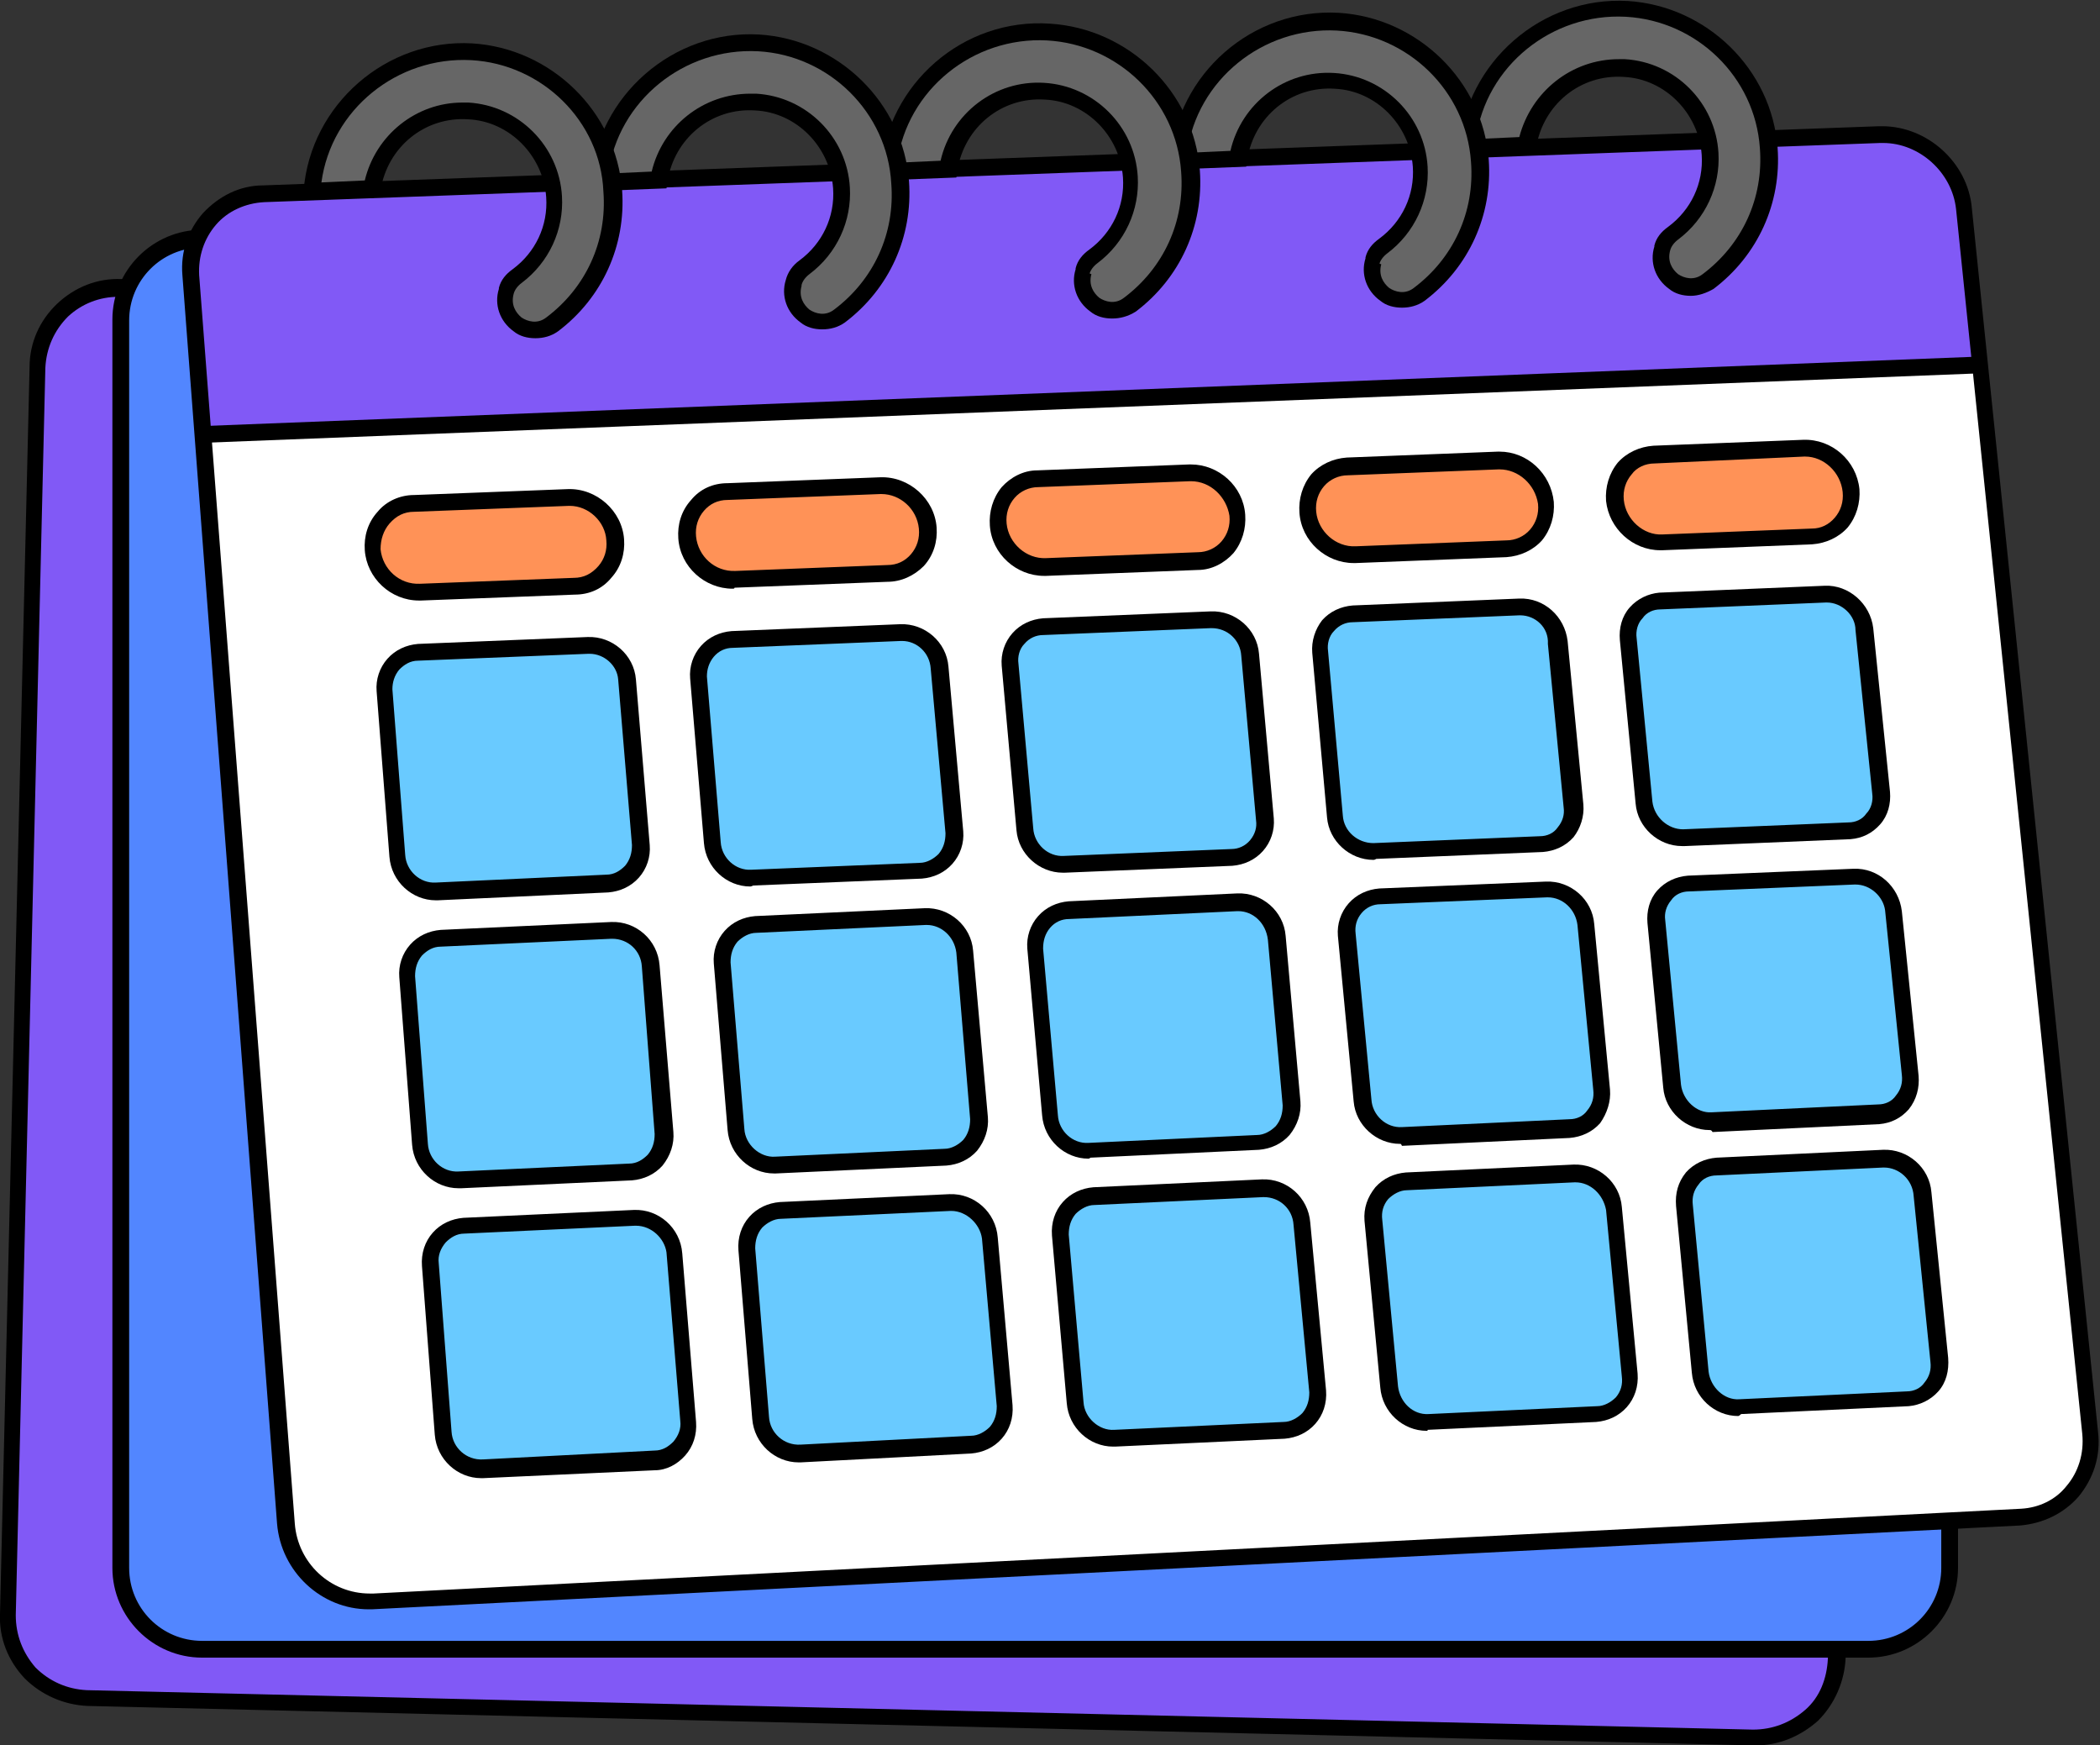 <?xml version="1.0" encoding="utf-8"?>
<!-- Generator: Adobe Illustrator 26.5.0, SVG Export Plug-In . SVG Version: 6.00 Build 0)  -->
<svg version="1.1" id="레이어_1" xmlns="http://www.w3.org/2000/svg" xmlns:xlink="http://www.w3.org/1999/xlink" x="0px"
	 y="0px" viewBox="0 0 213 177" style="enable-background:new 0 0 213 177;" xml:space="preserve">
<rect x="0" y="0" width="213" height="177" fill="#333333" stroke="none"/>
<g>
	<path style="fill:#8159F6;" d="M10.2,172.2l166.5,3.9c5.2,0.1,9.6-4,9.7-9.3l2.9-124c0.1-5.2-4-9.6-9.3-9.7L13.5,29.2
		c-5.2-0.1-9.6,4-9.7,9.3l-2.9,124C0.8,167.7,4.9,172.1,10.2,172.2z"/>
	<path d="M178.1,177c-0.1,0-0.1,0-0.2,0l-169-4c-2.4-0.1-4.7-1.1-6.4-2.8c-1.7-1.8-2.6-4.1-2.5-6.5L3,37.2C3,34.8,4,32.5,5.8,30.8
		c1.8-1.7,4.1-2.6,6.5-2.5l169,4c5,0.1,9,4.3,8.9,9.3l-3,126.5c-0.1,2.4-1.1,4.7-2.8,6.4C182.6,176.1,180.4,177,178.1,177z M12,30.1
		c-1.9,0-3.7,0.7-5.1,2c-1.4,1.4-2.2,3.2-2.3,5.2l-3,126.5c0,2,0.7,3.8,2,5.3c1.4,1.4,3.2,2.2,5.2,2.3l169,4c2,0,3.8-0.7,5.3-2
		s2.2-3.2,2.3-5.2l3-126.5c0.1-4.1-3.1-7.4-7.2-7.5l-169-4C12.2,30.1,12.1,30.1,12,30.1z"/>
</g>
<g>
	<path style="fill:#5286FF;" d="M21,167.2h168c4.8,0,8.7-3.9,8.7-8.7V32.9c0-4.8-3.9-8.7-8.7-8.7H21c-4.8,0-8.7,3.9-8.7,8.7v125.5
		C12.3,163.3,16.2,167.2,21,167.2z"/>
	<path d="M189.5,168.1h-169c-5,0-9.1-4.1-9.1-9.1V32.4c0-5,4.1-9.1,9.1-9.1h169c5,0,9.1,4.1,9.1,9.1V159
		C198.6,164,194.5,168.1,189.5,168.1z M20.5,25.1c-4.1,0-7.4,3.3-7.4,7.4V159c0,4.1,3.3,7.4,7.4,7.4h169c4.1,0,7.4-3.3,7.4-7.4V32.4
		c0-4.1-3.3-7.4-7.4-7.4H20.5z"/>
</g>
<g>
	<g>
		<path style="fill:#FFFFFF;" d="M191,13.6c-0.1,0-0.2,0-0.3,0l-163.9,6c-2.2,0.1-4.1,1-5.5,2.6c-1.4,1.6-2.1,3.6-1.9,5.7L29,154.4
			c0.3,4.4,4.1,7.9,8.4,7.9c0.1,0,0.3,0,0.4,0l167.2-8.5c2.1-0.1,3.9-1,5.3-2.6c1.4-1.6,2-3.7,1.8-6L199.2,21.1
			C198.8,16.9,195.1,13.6,191,13.6z"/>
		<path style="fill:#8159F6;" d="M20.3,44.1l-1.1-15.4c0,0-0.9-8.3,8.9-8.4l159.4-5.8l3.4-0.1c0,0,4.6-0.5,7.4,4.7
			c0,0,1.2,1,1.2,5.9l1.4,11.9L20.3,44.1z"/>
		<path d="M37.4,163.2c-4.8,0-8.9-3.8-9.3-8.7L18.5,27.9c-0.2-2.4,0.6-4.6,2.1-6.3c1.6-1.7,3.7-2.8,6.1-2.8l163.9-6
			c0.1,0,0.2,0,0.3,0c4.6,0,8.7,3.7,9.1,8.3l12.8,124.1c0.3,2.5-0.5,4.8-2,6.6c-1.5,1.7-3.6,2.7-5.9,2.9l-167.2,8.5
			C37.7,163.2,37.6,163.2,37.4,163.2z M191,14.5c-0.1,0-0.2,0-0.3,0l-163.9,6c-1.9,0.1-3.7,0.9-4.9,2.3c-1.2,1.4-1.8,3.2-1.7,5.1
			l9.7,126.6c0.3,4,3.6,7.1,7.6,7.1c0.1,0,0.2,0,0.4,0L205,153c1.8-0.1,3.5-0.9,4.6-2.3c1.2-1.4,1.8-3.3,1.6-5.3L198.4,21.2
			C198,17.5,194.7,14.5,191,14.5z"/>
	</g>
	<g>
		<line style="fill:#8159F6;" x1="20.3" y1="44.1" x2="200.8" y2="37"/>
		
			<rect x="20.2" y="39.7" transform="matrix(0.999 -3.906594e-02 3.906594e-02 0.999 -1.499 4.349)" width="180.7" height="1.7"/>
	</g>
</g>
<g>
	<g>
		<g>
			<path style="fill:#FF9257;" d="M168.6,55l15.2-0.6c2.4-0.1,4.2-2.2,3.9-4.6v0c-0.2-2.4-2.4-4.4-4.8-4.3l-15.2,0.6
				c-2.4,0.1-4.2,2.2-4,4.6v0C164,53.2,166.2,55.1,168.6,55z"/>
			<path d="M168.4,55.8c-2.8,0-5.2-2.2-5.5-5c-0.1-1.4,0.3-2.8,1.2-3.9c0.9-1,2.2-1.6,3.6-1.7l15.2-0.6c2.9-0.1,5.4,2.1,5.7,5
				c0.1,1.4-0.3,2.8-1.2,3.9c-0.9,1-2.2,1.6-3.6,1.7l-15.2,0.6C168.6,55.8,168.5,55.8,168.4,55.8z M183.1,46.3c0,0-0.1,0-0.1,0
				L167.8,47c-0.9,0-1.8,0.4-2.3,1.1c-0.6,0.7-0.9,1.6-0.8,2.6c0.2,2,2,3.6,3.9,3.5l15.2-0.6c0.9,0,1.7-0.4,2.3-1.1
				c0.6-0.7,0.9-1.6,0.8-2.6C186.7,47.9,185,46.3,183.1,46.3z"/>
		</g>
		<g>
			<path style="fill:#FF9257;" d="M137.4,56.2l15.3-0.6c2.4-0.1,4.2-2.2,4-4.6v0c-0.2-2.5-2.4-4.4-4.8-4.3l-15.3,0.6
				c-2.4,0.1-4.2,2.2-4,4.6v0C132.8,54.4,135,56.3,137.4,56.2z"/>
			<path d="M137.3,57.1c-2.8,0-5.3-2.2-5.5-5.1c-0.1-1.4,0.3-2.8,1.2-3.9c0.9-1,2.2-1.6,3.6-1.7l15.3-0.6c0.1,0,0.1,0,0.2,0
				c2.8,0,5.2,2.2,5.5,5.1c0.1,1.4-0.3,2.8-1.2,3.9c-0.9,1-2.2,1.6-3.6,1.7l-15.3,0.6C137.4,57.1,137.3,57.1,137.3,57.1z
				 M152.1,47.6c0,0-0.1,0-0.1,0l-15.3,0.6c-0.9,0-1.8,0.4-2.4,1.1c-0.6,0.7-0.9,1.6-0.8,2.6c0.2,2,2,3.6,4,3.5l15.3-0.6
				c0.9,0,1.8-0.4,2.4-1.1c0.6-0.7,0.9-1.6,0.8-2.6C155.7,49.1,154,47.6,152.1,47.6z"/>
		</g>
		<g>
			<path style="fill:#FF9257;" d="M106.1,57.5l15.4-0.6c2.5-0.1,4.3-2.2,4-4.6v0c-0.2-2.5-2.4-4.4-4.8-4.3l-15.4,0.6
				c-2.5,0.1-4.3,2.2-4.1,4.6v0C101.4,55.7,103.6,57.6,106.1,57.5z"/>
			<path d="M105.9,58.4c-2.8,0-5.3-2.2-5.5-5.1c-0.1-1.4,0.3-2.8,1.2-3.9c0.9-1,2.2-1.7,3.6-1.7l15.4-0.6c0.1,0,0.1,0,0.2,0
				c2.8,0,5.3,2.2,5.5,5.1c0.1,1.4-0.3,2.8-1.2,3.9c-0.9,1-2.2,1.7-3.6,1.7l-15.4,0.6C106,58.4,106,58.4,105.9,58.4z M120.8,48.8
				c0,0-0.1,0-0.1,0l-15.4,0.6c-0.9,0-1.8,0.4-2.4,1.1c-0.6,0.7-0.9,1.6-0.8,2.6c0.2,2,2,3.6,4,3.5l15.4-0.6c0.9,0,1.8-0.4,2.4-1.1
				c0.6-0.7,0.9-1.6,0.8-2.6C124.4,50.4,122.8,48.8,120.8,48.8z"/>
		</g>
		<g>
			<path style="fill:#FF9257;" d="M74.5,58.8L90,58.2c2.5-0.1,4.3-2.2,4.1-4.7v0c-0.2-2.5-2.4-4.4-4.8-4.3l-15.5,0.6
				c-2.5,0.1-4.3,2.2-4.1,4.7v0C69.8,57,72,58.9,74.5,58.8z"/>
			<path d="M74.3,59.7c-2.8,0-5.3-2.2-5.5-5.1c-0.1-1.4,0.3-2.8,1.3-3.9c0.9-1.1,2.2-1.7,3.7-1.7l15.5-0.6c2.9-0.1,5.5,2.2,5.7,5.1
				c0.1,1.4-0.3,2.8-1.3,3.9C92.7,58.4,91.4,59,90,59l-15.5,0.6C74.5,59.7,74.4,59.7,74.3,59.7z M89.4,50.1c0,0-0.1,0-0.1,0
				l-15.5,0.6c-1,0-1.8,0.4-2.4,1.1c-0.6,0.7-0.9,1.6-0.8,2.6c0.2,2,1.9,3.6,4,3.5L90,57.3c1,0,1.8-0.4,2.4-1.1
				c0.6-0.7,0.9-1.6,0.8-2.6C93,51.6,91.3,50.1,89.4,50.1z"/>
		</g>
		<g>
			<path style="fill:#FF9257;" d="M42.7,60.1l15.6-0.6c2.5-0.1,4.3-2.2,4.1-4.7v0c-0.2-2.5-2.4-4.4-4.9-4.3L42,51.1
				c-2.5,0.1-4.3,2.2-4.2,4.7v0C38.1,58.2,40.2,60.2,42.7,60.1z"/>
			<path d="M42.5,60.9c-2.9,0-5.3-2.3-5.5-5.1c-0.1-1.4,0.3-2.8,1.3-3.9c0.9-1.1,2.3-1.7,3.7-1.7l15.6-0.6c2.9-0.1,5.5,2.2,5.7,5.1
				c0.1,1.4-0.3,2.8-1.3,3.9c-0.9,1.1-2.2,1.7-3.7,1.7l-15.6,0.6C42.7,60.9,42.6,60.9,42.5,60.9z M57.8,51.3c0,0-0.1,0-0.1,0
				L42,51.9c-1,0-1.8,0.4-2.5,1.2c-0.6,0.7-0.9,1.6-0.9,2.6c0.2,2,1.9,3.6,4,3.5l15.6-0.6c1,0,1.8-0.4,2.5-1.2
				c0.6-0.7,0.9-1.6,0.8-2.6C61.4,52.9,59.7,51.3,57.8,51.3z"/>
		</g>
	</g>
	<g>
		<g>
			<path style="fill:#69CAFF;" d="M170.8,84.9l16.8-0.7c2-0.1,3.5-1.8,3.2-3.8l-1.7-16.6c-0.2-2-2-3.6-4-3.5L168.4,61
				c-2,0.1-3.5,1.8-3.3,3.8l1.6,16.6C167,83.4,168.8,85,170.8,84.9z"/>
			<path d="M170.6,85.8c-2.4,0-4.5-1.9-4.7-4.3l-1.6-16.6c-0.1-1.2,0.2-2.4,1-3.3c0.8-0.9,1.9-1.4,3-1.5l16.8-0.7
				c2.4-0.1,4.6,1.8,4.9,4.3l1.7,16.6c0.1,1.2-0.2,2.4-1,3.3c-0.8,0.9-1.8,1.4-3,1.5l-16.8,0.7C170.7,85.8,170.7,85.8,170.6,85.8z
				 M185.3,61.1c0,0-0.1,0-0.1,0l-16.8,0.7c-0.7,0-1.4,0.3-1.8,0.9c-0.5,0.5-0.7,1.3-0.6,2l1.6,16.6c0.2,1.6,1.6,2.8,3.1,2.8h0
				l16.8-0.7c0.7,0,1.4-0.3,1.8-0.9c0.5-0.5,0.7-1.3,0.6-2l-1.7-16.6C188.2,62.4,186.8,61.1,185.3,61.1z"/>
		</g>
		<g>
			<path style="fill:#69CAFF;" d="M139.5,86.3l16.9-0.7c2-0.1,3.5-1.8,3.3-3.9l-1.6-16.6c-0.2-2-2-3.6-4-3.5l-16.9,0.7
				c-2,0.1-3.5,1.8-3.3,3.8l1.5,16.7C135.6,84.8,137.4,86.4,139.5,86.3z"/>
			<path d="M139.3,87.2c-2.4,0-4.5-1.9-4.7-4.3l-1.5-16.7c-0.1-1.2,0.3-2.4,1-3.3c0.8-0.9,1.9-1.4,3.1-1.5l16.9-0.7
				c2.5-0.1,4.6,1.8,4.9,4.3l1.6,16.6c0.1,1.2-0.3,2.4-1,3.3c-0.8,0.9-1.9,1.4-3.1,1.5l-16.9,0.7C139.4,87.2,139.4,87.2,139.3,87.2z
				 M154.2,62.4c0,0-0.1,0-0.1,0l-16.9,0.7c-0.7,0-1.4,0.3-1.9,0.9c-0.5,0.5-0.7,1.3-0.6,2l1.5,16.7c0.1,1.6,1.5,2.8,3.1,2.8
				l16.9-0.7c0.7,0,1.4-0.3,1.8-0.9c0.5-0.6,0.7-1.3,0.6-2l-1.6-16.6C157.1,63.6,155.7,62.4,154.2,62.4z"/>
		</g>
		<g>
			<path style="fill:#69CAFF;" d="M108,87.7l17-0.7c2-0.1,3.5-1.8,3.3-3.9l-1.5-16.7c-0.2-2-2-3.6-4-3.5l-17,0.7
				c-2,0.1-3.5,1.8-3.3,3.8l1.5,16.7C104.1,86.2,105.9,87.8,108,87.7z"/>
			<path d="M107.8,88.5c-2.4,0-4.5-1.9-4.7-4.3l-1.5-16.7c-0.1-1.2,0.3-2.4,1.1-3.3c0.8-0.9,1.9-1.4,3.1-1.5l17-0.7
				c2.5-0.1,4.7,1.8,4.9,4.3l1.5,16.7c0.1,1.2-0.3,2.4-1.1,3.3c-0.8,0.9-1.9,1.4-3.1,1.5l-17,0.7C107.9,88.5,107.9,88.5,107.8,88.5z
				 M122.9,63.7c0,0-0.1,0-0.1,0l-17,0.7c-0.7,0-1.4,0.3-1.9,0.9c-0.5,0.5-0.7,1.3-0.6,2l1.5,16.7c0.1,1.6,1.5,2.9,3.1,2.8l17-0.7
				c0.7,0,1.4-0.3,1.9-0.9c0.5-0.6,0.7-1.3,0.6-2l-1.5-16.7C125.8,64.9,124.5,63.7,122.9,63.7z"/>
		</g>
		<g>
			<path style="fill:#69CAFF;" d="M76.2,89.1l17.1-0.7c2-0.1,3.5-1.8,3.4-3.9l-1.5-16.7c-0.2-2-2-3.6-4-3.5l-17.1,0.7
				c-2,0.1-3.6,1.8-3.4,3.9l1.4,16.8C72.4,87.5,74.2,89.1,76.2,89.1z"/>
			<path d="M76.1,89.9c-2.4,0-4.5-1.9-4.7-4.4L70,68.8c-0.1-1.2,0.3-2.4,1.1-3.3c0.8-0.9,1.9-1.4,3.1-1.5l17.1-0.7
				c2.5-0.1,4.7,1.8,4.9,4.3l1.5,16.7c0.1,1.2-0.3,2.4-1.1,3.3c-0.8,0.9-1.9,1.4-3.1,1.5l-17.1,0.7C76.2,89.9,76.1,89.9,76.1,89.9z
				 M91.5,65c0,0-0.1,0-0.1,0l-17.1,0.7c-0.7,0-1.4,0.3-1.9,0.9c-0.5,0.6-0.7,1.3-0.7,2l1.4,16.8c0.1,1.6,1.5,2.9,3.1,2.8h0
				l17.1-0.7c0.7,0,1.4-0.4,1.9-0.9c0.5-0.6,0.7-1.3,0.7-2.1l-1.5-16.7C94.3,66.2,93,65,91.5,65z"/>
		</g>
		<g>
			<path style="fill:#69CAFF;" d="M44.3,90.4l17.3-0.8c2.1-0.1,3.6-1.8,3.4-3.9L63.6,69c-0.2-2-2-3.6-4-3.6l-17.2,0.7
				C40.4,66.2,38.8,68,39,70l1.3,16.8C40.5,88.9,42.3,90.5,44.3,90.4z"/>
			<path d="M44.2,91.3c-2.4,0-4.5-1.9-4.7-4.4l-1.3-16.8c-0.1-1.2,0.3-2.4,1.1-3.3c0.8-0.9,1.9-1.4,3.1-1.5l17.2-0.7
				c2.5-0.1,4.7,1.8,4.9,4.3l1.4,16.8c0.1,1.2-0.3,2.4-1.1,3.3c-0.8,0.9-1.9,1.4-3.1,1.5l-17.3,0.8l0-0.9l0,0.9
				C44.3,91.3,44.2,91.3,44.2,91.3z M59.8,66.3c0,0-0.1,0-0.1,0L42.4,67c-0.8,0-1.4,0.4-1.9,0.9c-0.5,0.6-0.7,1.3-0.7,2l1.3,16.8
				c0.1,1.6,1.5,2.9,3.1,2.8l17.3-0.8c0.8,0,1.4-0.4,1.9-0.9c0.5-0.6,0.7-1.3,0.7-2.1l-1.4-16.8C62.6,67.5,61.3,66.3,59.8,66.3z"/>
		</g>
	</g>
	<g>
		<g>
			<path style="fill:#69CAFF;" d="M173.6,113.7l16.9-0.8c2-0.1,3.5-1.8,3.3-3.9l-1.7-16.7c-0.2-2-2-3.6-4-3.5l-16.8,0.7
				c-2,0.1-3.5,1.8-3.3,3.9l1.6,16.7C169.8,112.2,171.6,113.8,173.6,113.7z"/>
			<path d="M173.4,114.6c-2.4,0-4.5-1.9-4.7-4.3l-1.6-16.7c-0.1-1.2,0.2-2.4,1-3.3c0.8-0.9,1.9-1.4,3.1-1.5l16.8-0.7
				c2.5-0.1,4.6,1.8,4.9,4.3l1.7,16.7c0.1,1.2-0.2,2.4-1,3.4c-0.8,0.9-1.8,1.4-3,1.5l-16.9,0.8C173.6,114.6,173.5,114.6,173.4,114.6
				z M188.2,89.7c0,0-0.1,0-0.1,0l-16.8,0.7c-0.7,0-1.4,0.3-1.8,0.9c-0.5,0.6-0.7,1.3-0.6,2l1.6,16.7c0.2,1.6,1.6,2.9,3.1,2.8
				l16.9-0.8c0.7,0,1.4-0.3,1.8-0.9c0.5-0.6,0.7-1.3,0.6-2.1l-1.7-16.7C191,90.9,189.7,89.7,188.2,89.7z"/>
		</g>
		<g>
			<path style="fill:#69CAFF;" d="M142.2,115.2l17-0.8c2-0.1,3.5-1.8,3.3-3.9l-1.6-16.8c-0.2-2-2-3.6-4-3.5l-16.9,0.7
				c-2,0.1-3.5,1.8-3.3,3.9l1.6,16.8C138.3,113.7,140.1,115.3,142.2,115.2z"/>
			<path d="M142,116c-2.4,0-4.5-1.9-4.7-4.3l-1.6-16.8c-0.1-1.2,0.3-2.4,1.1-3.3c0.8-0.9,1.9-1.4,3.1-1.5l16.9-0.7
				c2.5-0.1,4.7,1.8,4.9,4.3l1.6,16.8c0.1,1.2-0.3,2.4-1,3.4c-0.8,0.9-1.9,1.4-3.1,1.5l-17,0.8C142.1,116,142.1,116,142,116z
				 M157,91c0,0-0.1,0-0.1,0l-16.9,0.7c-0.7,0-1.4,0.3-1.9,0.9c-0.5,0.6-0.7,1.3-0.6,2.1l1.6,16.8c0.1,1.6,1.5,2.9,3.1,2.8l17-0.8
				c0.7,0,1.4-0.3,1.8-0.9c0.5-0.6,0.7-1.3,0.6-2.1L160,93.8C159.8,92.2,158.5,91,157,91z"/>
		</g>
		<g>
			<path style="fill:#69CAFF;" d="M110.5,116.6l17.1-0.8c2-0.1,3.5-1.8,3.3-3.9l-1.5-16.8c-0.2-2.1-2-3.6-4-3.6l-17.1,0.7
				c-2,0.1-3.5,1.8-3.4,3.9l1.5,16.9C106.7,115.1,108.5,116.7,110.5,116.6z"/>
			<path d="M110.4,117.5c-2.4,0-4.5-1.9-4.7-4.4l-1.5-16.9c-0.1-1.2,0.3-2.4,1.1-3.3c0.8-0.9,1.9-1.4,3.1-1.5l17.1-0.8
				c2.5-0.1,4.7,1.8,4.9,4.3l1.5,16.8c0.1,1.2-0.3,2.4-1.1,3.4c-0.8,0.9-1.9,1.4-3.1,1.5l-17.1,0.8
				C110.5,117.5,110.4,117.5,110.4,117.5z M125.6,92.4c0,0-0.1,0-0.1,0l-17.1,0.8c-0.7,0-1.4,0.3-1.9,0.9c-0.5,0.6-0.7,1.3-0.7,2.1
				l1.5,16.9c0.1,1.6,1.5,2.9,3.1,2.8l17.1-0.8c0.7,0,1.4-0.4,1.9-0.9c0.5-0.6,0.7-1.3,0.7-2.1l-1.5-16.8
				C128.4,93.6,127.1,92.4,125.6,92.4z"/>
		</g>
		<g>
			<path style="fill:#69CAFF;" d="M78.7,118.1l17.2-0.8c2-0.1,3.6-1.9,3.4-3.9l-1.5-16.9c-0.2-2.1-2-3.7-4-3.6l-17.2,0.8
				c-2,0.1-3.6,1.8-3.4,3.9l1.4,16.9C74.8,116.6,76.6,118.2,78.7,118.1z"/>
			<path d="M78.5,119c-2.4,0-4.5-1.9-4.7-4.4l-1.4-16.9c-0.1-1.2,0.3-2.4,1.1-3.3c0.8-0.9,1.9-1.4,3.1-1.5l17.2-0.8
				c2.5-0.1,4.7,1.8,4.9,4.3l1.5,16.9c0.1,1.2-0.3,2.4-1.1,3.4c-0.8,0.9-1.9,1.4-3.1,1.5L78.7,119C78.7,119,78.6,119,78.5,119z
				 M94,93.8c0,0-0.1,0-0.1,0l-17.2,0.8c-0.7,0-1.4,0.4-1.9,0.9c-0.5,0.6-0.7,1.3-0.7,2.1l1.4,16.9c0.1,1.6,1.6,2.9,3.1,2.8
				l17.2-0.8c0.7,0,1.4-0.4,1.9-0.9c0.5-0.6,0.7-1.3,0.7-2.1L97,96.6C96.8,95,95.5,93.8,94,93.8z"/>
		</g>
		<g>
			<path style="fill:#69CAFF;" d="M46.6,119.6l17.3-0.8c2.1-0.1,3.6-1.9,3.4-3.9L66,97.9c-0.2-2.1-2-3.7-4-3.6l-17.3,0.8
				c-2.1,0.1-3.6,1.8-3.4,3.9l1.3,17C42.8,118.1,44.6,119.7,46.6,119.6z"/>
			<path d="M46.5,120.5c-2.4,0-4.5-1.9-4.7-4.4l-1.3-17c-0.1-1.2,0.3-2.4,1.1-3.3c0.8-0.9,1.9-1.4,3.1-1.5l17.3-0.8
				c2.5-0.1,4.7,1.8,4.9,4.4l1.4,16.9c0.1,1.2-0.3,2.4-1.1,3.4c-0.8,0.9-1.9,1.4-3.1,1.5l-17.3,0.8
				C46.6,120.5,46.5,120.5,46.5,120.5z M62.1,95.2c0,0-0.1,0-0.1,0L44.7,96c-0.8,0-1.4,0.4-1.9,0.9c-0.5,0.6-0.7,1.3-0.7,2.1l1.3,17
				c0.1,1.6,1.5,2.9,3.1,2.8l17.3-0.8c0.8,0,1.4-0.4,1.9-0.9c0.5-0.6,0.7-1.3,0.7-2.1L65.1,98C65,96.4,63.7,95.2,62.1,95.2z"/>
		</g>
	</g>
	<g>
		<g>
			<path style="fill:#69CAFF;" d="M176.4,142.7l17-0.8c2-0.1,3.5-1.9,3.3-3.9l-1.7-16.8c-0.2-2.1-2-3.6-4-3.6l-16.9,0.8
				c-2,0.1-3.5,1.8-3.3,3.9l1.6,16.9C172.6,141.2,174.4,142.8,176.4,142.7z"/>
			<path d="M176.3,143.6c-2.4,0-4.5-1.9-4.7-4.4l-1.6-16.9c-0.1-1.3,0.2-2.4,1-3.4c0.8-0.9,1.9-1.4,3.1-1.5l16.9-0.8
				c2.5-0.1,4.7,1.8,4.9,4.3l1.7,16.8c0.1,1.3-0.2,2.5-1,3.4c-0.8,0.9-1.9,1.4-3,1.5l-17,0.8C176.4,143.6,176.3,143.6,176.3,143.6z
				 M191.1,118.4c0,0-0.1,0-0.1,0l-16.9,0.8c-0.7,0-1.4,0.3-1.8,0.9c-0.5,0.6-0.7,1.3-0.6,2.1l1.6,16.9c0.2,1.6,1.6,2.9,3.1,2.8
				l17-0.8c0.7,0,1.4-0.3,1.8-0.9c0.5-0.6,0.7-1.3,0.6-2.1l-1.7-16.8C194,119.6,192.6,118.4,191.1,118.4z"/>
		</g>
		<g>
			<path style="fill:#69CAFF;" d="M144.9,144.3l17.1-0.8c2-0.1,3.5-1.9,3.3-3.9l-1.6-16.9c-0.2-2.1-2-3.7-4-3.6l-17,0.8
				c-2,0.1-3.5,1.8-3.3,3.9l1.6,16.9C141,142.8,142.8,144.4,144.9,144.3z"/>
			<path d="M144.7,145.1c-2.4,0-4.5-1.9-4.7-4.4l-1.6-16.9c-0.1-1.3,0.3-2.4,1.1-3.4c0.8-0.9,1.9-1.4,3.1-1.5l17-0.8
				c2.5-0.1,4.7,1.8,4.9,4.3l1.6,16.9c0.1,1.3-0.3,2.5-1.1,3.4c-0.8,0.9-1.9,1.4-3.1,1.5l-17.1,0.8
				C144.8,145.1,144.8,145.1,144.7,145.1z M159.8,119.9c0,0-0.1,0-0.1,0l-17,0.8c-0.7,0-1.4,0.4-1.9,0.9c-0.5,0.6-0.7,1.3-0.6,2.1
				l1.6,16.9c0.2,1.6,1.5,2.9,3.1,2.8l17.1-0.8c0.7,0,1.4-0.4,1.9-0.9c0.5-0.6,0.7-1.3,0.6-2.1l-1.6-16.9
				C162.6,121.1,161.3,119.9,159.8,119.9z"/>
		</g>
		<g>
			<path style="fill:#69CAFF;" d="M113.1,145.8l17.2-0.8c2-0.1,3.5-1.9,3.3-4l-1.6-17c-0.2-2.1-2-3.7-4-3.6l-17.1,0.8
				c-2,0.1-3.5,1.9-3.4,3.9l1.5,17C109.3,144.3,111.1,145.9,113.1,145.8z"/>
			<path d="M112.9,146.7c-2.4,0-4.5-1.9-4.7-4.4l-1.5-17c-0.1-1.3,0.3-2.5,1.1-3.4c0.8-0.9,1.9-1.4,3.1-1.5l17.1-0.8
				c2.5-0.1,4.7,1.8,4.9,4.4l1.6,17c0.1,1.3-0.3,2.5-1.1,3.4c-0.8,0.9-1.9,1.4-3.1,1.5l-17.2,0.8C113.1,146.7,113,146.7,112.9,146.7
				z M128.2,121.4c0,0-0.1,0-0.1,0l-17.1,0.8c-0.7,0-1.4,0.4-1.9,0.9c-0.5,0.6-0.7,1.3-0.7,2.1l1.5,17c0.1,1.6,1.6,2.9,3.1,2.8
				l17.2-0.8c0.7,0,1.4-0.4,1.9-0.9c0.5-0.6,0.7-1.3,0.7-2.1l-1.6-17C131.1,122.6,129.8,121.4,128.2,121.4z"/>
		</g>
		<g>
			<path style="fill:#69CAFF;" d="M81.2,147.4l17.3-0.9c2.1-0.1,3.6-1.9,3.4-4l-1.5-17c-0.2-2.1-2-3.7-4-3.6l-17.2,0.8
				c-2.1,0.1-3.6,1.9-3.4,3.9l1.4,17.1C77.3,145.9,79.1,147.5,81.2,147.4z"/>
			<path d="M81,148.3c-2.4,0-4.5-1.9-4.7-4.4l-1.4-17.1c-0.1-1.3,0.3-2.5,1.1-3.4c0.8-0.9,1.9-1.4,3.1-1.5l17.2-0.8
				c2.5-0.1,4.7,1.8,4.9,4.4l1.5,17c0.1,1.3-0.3,2.5-1.1,3.4c-0.8,0.9-1.9,1.4-3.1,1.5l-17.3,0.9C81.1,148.3,81,148.3,81,148.3z
				 M96.5,122.8c0,0-0.1,0-0.1,0l-17.2,0.8c-0.7,0-1.4,0.4-1.9,0.9c-0.5,0.6-0.7,1.3-0.7,2.1l1.4,17.1c0.1,1.6,1.5,2.9,3.2,2.8
				l17.3-0.9c0.7,0,1.4-0.4,1.9-0.9c0.5-0.6,0.7-1.3,0.7-2.1l-1.5-17C99.4,124.1,98,122.8,96.5,122.8z"/>
		</g>
		<g>
			<path style="fill:#69CAFF;" d="M49,149l17.4-0.9c2.1-0.1,3.6-1.9,3.4-4l-1.4-17.1c-0.2-2.1-2-3.7-4-3.6L47,124.3
				c-2.1,0.1-3.6,1.9-3.4,4l1.3,17.1C45.1,147.5,46.9,149.1,49,149z"/>
			<path d="M48.8,149.9c-2.4,0-4.5-1.9-4.7-4.4l-1.3-17.1c-0.1-1.3,0.3-2.5,1.1-3.4c0.8-0.9,1.9-1.4,3.1-1.5l17.3-0.8
				c2.5-0.1,4.7,1.8,4.9,4.4l1.4,17.1c0.1,1.3-0.3,2.5-1.1,3.4c-0.8,0.9-1.9,1.5-3.1,1.5L49,149.9C48.9,149.9,48.9,149.9,48.8,149.9
				z M64.5,124.3c0,0-0.1,0-0.1,0l-17.3,0.8c-0.8,0-1.4,0.4-1.9,0.9c-0.5,0.6-0.8,1.3-0.7,2.1l1.3,17.1c0.1,1.6,1.5,2.9,3.2,2.8
				l17.4-0.9c0.8,0,1.4-0.4,1.9-0.9c0.5-0.6,0.8-1.3,0.7-2.1l-1.4-17.1C67.4,125.6,66.1,124.3,64.5,124.3z"/>
		</g>
	</g>
</g>
<g>
	<path style="fill:#666666;" d="M169.8,23.7c2.4-1.8,3.9-4.7,3.7-8c-0.3-4.7-4.1-8.4-8.7-8.7c-4.9-0.3-9,3.2-9.7,7.9l-6.1,0.2
		c0.6-8.2,7.7-14.6,16.2-14.1c7.6,0.4,13.8,6.5,14.4,14.1c0.4,5.5-2.1,10.5-6.2,13.5c-2.3,1.7-5.5-0.5-4.7-3.3c0,0,0,0,0-0.1
		C168.8,24.6,169.2,24,169.8,23.7z"/>
	<path d="M171.5,30c-0.8,0-1.6-0.2-2.2-0.7c-1.4-1-2-2.7-1.5-4.3l0-0.1c0.2-0.8,0.7-1.4,1.4-1.9c2.3-1.7,3.6-4.4,3.4-7.3
		c-0.3-4.2-3.7-7.7-7.9-7.9c-4.4-0.3-8.2,2.8-8.9,7.2l-0.1,0.7l-7.8,0.3l0.1-1c0.7-8.7,8.4-15.4,17.1-14.9c8,0.5,14.6,6.9,15.2,14.9
		c0.4,5.6-2,10.9-6.5,14.3C173.1,29.7,172.3,30,171.5,30z M164.2,6c0.2,0,0.4,0,0.6,0c5.1,0.3,9.2,4.4,9.5,9.5
		c0.2,3.4-1.3,6.7-4.1,8.8l0,0c-0.4,0.3-0.7,0.7-0.8,1.1l0,0c-0.3,1.1,0.2,1.9,0.8,2.4c0.6,0.4,1.6,0.7,2.5,0c4-3,6.2-7.7,5.8-12.8
		c-0.5-7.2-6.4-12.9-13.6-13.3c-7.5-0.4-14.2,5-15.2,12.4l4.4-0.2C155.3,9.3,159.4,6,164.2,6z"/>
</g>
<g>
	<path style="fill:#666666;" d="M140.4,24.9c2.4-1.8,3.9-4.7,3.7-8c-0.3-4.7-4.1-8.4-8.7-8.7c-4.9-0.3-9,3.2-9.7,7.9l-6.1,0.2
		c0.6-8.2,7.7-14.6,16.2-14.1c7.6,0.4,13.8,6.5,14.4,14.1c0.4,5.5-2.1,10.5-6.2,13.5c-2.3,1.7-5.5-0.5-4.7-3.3c0,0,0,0,0-0.1
		C139.5,25.8,139.9,25.3,140.4,24.9z"/>
	<path d="M142.2,31.2c-0.8,0-1.6-0.2-2.2-0.7c-1.4-1-2-2.7-1.5-4.3l0-0.1c0.2-0.8,0.7-1.4,1.4-1.9c2.3-1.7,3.6-4.4,3.4-7.3
		c-0.3-4.2-3.7-7.7-7.9-7.9c-4.4-0.3-8.2,2.8-8.9,7.2l-0.1,0.7l-7.8,0.3l0.1-1c0.7-8.7,8.3-15.4,17.1-14.9c8,0.5,14.6,6.9,15.2,14.9
		c0.4,5.6-2,10.9-6.5,14.3C143.8,31,143,31.2,142.2,31.2z M139.3,26.5l0.8,0.3c-0.3,1.1,0.2,1.9,0.8,2.4c0.6,0.4,1.6,0.7,2.5,0
		c4-3,6.2-7.7,5.8-12.8c-0.5-7.2-6.4-12.9-13.6-13.3c-7.5-0.4-14.2,5-15.2,12.4l4.4-0.2c1.1-4.8,5.5-8.2,10.5-7.9
		c5.1,0.3,9.2,4.4,9.5,9.5c0.2,3.4-1.3,6.7-4.1,8.8l0,0c-0.4,0.3-0.7,0.7-0.8,1.1L139.3,26.5z"/>
</g>
<g>
	<path style="fill:#666666;" d="M111.1,26c2.4-1.8,3.9-4.7,3.7-8c-0.3-4.7-4.1-8.4-8.7-8.7c-4.9-0.3-9,3.2-9.7,7.9l-6.1,0.2
		c0.6-8.2,7.7-14.6,16.2-14.1c7.6,0.4,13.8,6.5,14.4,14.1c0.4,5.5-2.1,10.5-6.2,13.5c-2.3,1.7-5.5-0.5-4.7-3.3c0,0,0,0,0-0.1
		C110.1,26.9,110.5,26.4,111.1,26z"/>
	<path d="M112.8,32.3c-0.8,0-1.6-0.2-2.2-0.7c-1.4-1-2-2.7-1.5-4.3l0-0.1c0.2-0.8,0.7-1.4,1.4-1.9c2.3-1.7,3.6-4.4,3.4-7.3
		c-0.3-4.2-3.7-7.7-7.9-7.9c-4.4-0.3-8.2,2.8-8.9,7.2L97,18l-7.8,0.3l0.1-1C90,8.5,97.7,1.8,106.5,2.4c8,0.5,14.6,6.9,15.2,14.9
		c0.4,5.6-2,10.9-6.5,14.3C114.4,32.1,113.6,32.3,112.8,32.3z M109.9,27.5l0.8,0.3c-0.3,1.1,0.2,1.9,0.8,2.4c0.6,0.4,1.6,0.7,2.5,0
		c4-3,6.2-7.7,5.8-12.8c-0.5-7.2-6.4-12.9-13.6-13.3c-7.5-0.4-14.2,5-15.2,12.4l4.4-0.2c1.1-4.8,5.5-8.2,10.5-7.9
		c5.1,0.3,9.2,4.4,9.5,9.5c0.2,3.4-1.3,6.7-4.1,8.8l0,0c-0.4,0.3-0.7,0.7-0.8,1.1L109.9,27.5z"/>
</g>
<g>
	<path style="fill:#666666;" d="M81.6,27.1c2.4-1.8,3.9-4.7,3.7-8c-0.3-4.7-4.1-8.4-8.7-8.7c-4.9-0.3-9,3.2-9.7,7.9l-6.1,0.2
		C61.4,10.2,68.5,3.8,77,4.3c7.6,0.4,13.8,6.5,14.4,14.1C91.8,24,89.2,29,85.2,32c-2.3,1.7-5.5-0.5-4.7-3.3c0,0,0,0,0-0.1
		C80.7,28,81.1,27.5,81.6,27.1z"/>
	<path d="M83.4,33.4c-0.8,0-1.6-0.2-2.2-0.7c-1.4-1-2-2.7-1.5-4.3l0,0c0.2-0.8,0.7-1.5,1.4-2c2.3-1.7,3.6-4.4,3.4-7.3
		c-0.3-4.2-3.7-7.7-7.9-7.9c-4.4-0.3-8.2,2.8-8.9,7.2l-0.1,0.7l-7.8,0.3l0.1-1C60.6,9.7,68.3,3,77,3.5c8,0.5,14.6,6.9,15.2,14.9
		c0.4,5.6-2,10.9-6.5,14.3C85,33.2,84.2,33.4,83.4,33.4z M76.1,9.5c0.2,0,0.4,0,0.6,0c5.1,0.3,9.2,4.4,9.5,9.5
		c0.2,3.4-1.3,6.7-4.1,8.8l0,0c-0.4,0.3-0.7,0.7-0.8,1.1l0,0.1c-0.3,1.1,0.2,1.9,0.8,2.4c0.6,0.4,1.6,0.7,2.5,0
		c4-3,6.2-7.7,5.8-12.8C90,11.4,84.1,5.6,76.9,5.2c-7.5-0.4-14.2,5-15.2,12.4l4.4-0.2C67.2,12.8,71.3,9.5,76.1,9.5z"/>
</g>
<g>
	<path style="fill:#666666;" d="M52.5,28c2.4-1.8,3.9-4.7,3.7-8c-0.3-4.7-4.1-8.4-8.7-8.7c-4.9-0.3-9,3.2-9.7,7.9l-6.1,0.2
		c0.6-8.2,7.7-14.6,16.2-14.1c7.6,0.4,13.8,6.5,14.4,14.1c0.4,5.5-2.1,10.5-6.2,13.5c-2.3,1.7-5.5-0.5-4.7-3.3c0,0,0,0,0-0.1
		C51.6,28.9,52,28.4,52.5,28z"/>
	<path d="M54.3,34.3c-0.8,0-1.6-0.2-2.2-0.7c-1.4-1-2-2.7-1.5-4.3l0-0.1c0.2-0.8,0.7-1.4,1.4-1.9c2.3-1.7,3.6-4.4,3.4-7.3
		c-0.3-4.2-3.7-7.7-7.9-7.9c-4.4-0.3-8.2,2.8-8.9,7.2L38.5,20l-7.8,0.3l0.1-1c0.7-8.7,8.4-15.4,17.1-14.9c8,0.5,14.6,6.9,15.2,14.9
		c0.4,5.6-2,10.9-6.5,14.3C55.9,34.1,55.1,34.3,54.3,34.3z M46.9,10.4c0.2,0,0.4,0,0.6,0c5.1,0.3,9.2,4.4,9.5,9.5
		c0.2,3.4-1.3,6.7-4.1,8.8l0,0c-0.4,0.3-0.7,0.7-0.8,1.1l0,0c-0.3,1.1,0.2,1.9,0.8,2.4c0.6,0.4,1.6,0.7,2.5,0c4-3,6.2-7.7,5.8-12.8
		C60.9,12.3,55,6.5,47.8,6.1c-7.5-0.4-14.2,5-15.2,12.4l4.4-0.2C38.1,13.7,42.2,10.4,46.9,10.4z"/>
</g>
</svg>
